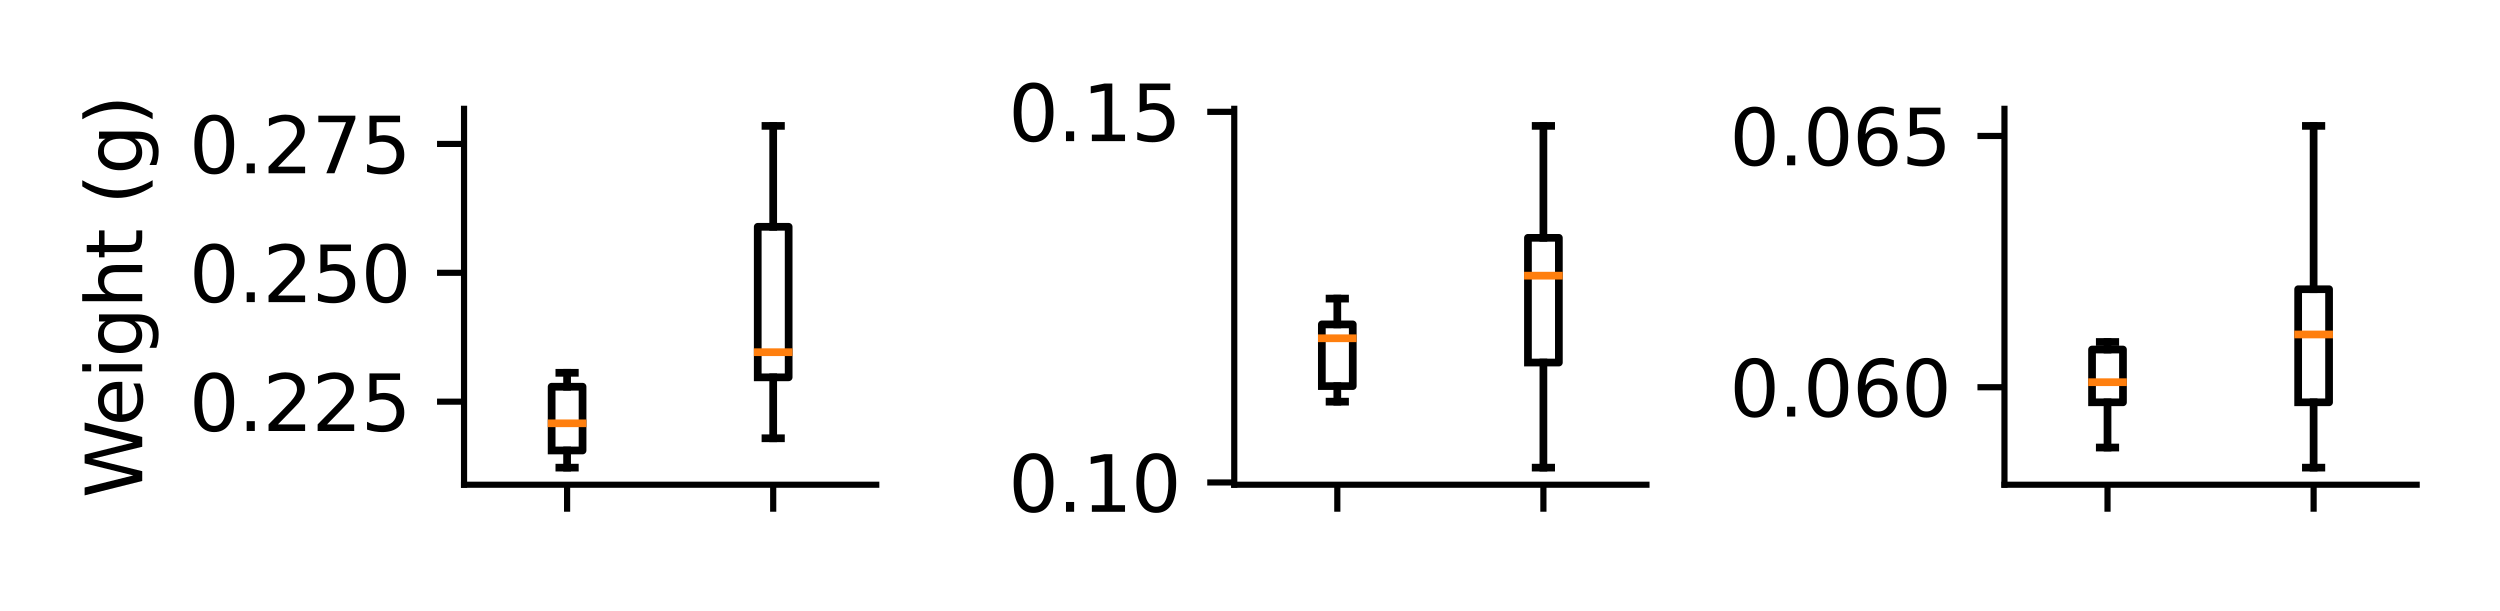 <?xml version="1.0" encoding="utf-8" standalone="no"?>
<!DOCTYPE svg PUBLIC "-//W3C//DTD SVG 1.1//EN"
  "http://www.w3.org/Graphics/SVG/1.1/DTD/svg11.dtd">
<svg xmlns:xlink="http://www.w3.org/1999/xlink" width="324pt" height="79.2pt" viewBox="0 0 324 79.2" xmlns="http://www.w3.org/2000/svg" version="1.1">
 <defs>
  <style type="text/css">*{stroke-linejoin: round; stroke-linecap: butt}</style>
 </defs>
 <g id="figure_1">
  <g id="patch_1">
   <path d="M 0 79.2 
L 324 79.2 
L 324 0 
L 0 0 
z
" style="fill: #ffffff"/>
  </g>
  <g id="axes_1">
   <g id="patch_2">
    <path d="M 60.14 62.82 
L 113.562 62.82 
L 113.562 14.102 
L 60.14 14.102 
z
" style="fill: #ffffff"/>
   </g>
   <g id="matplotlib.axis_1">
    <g id="xtick_1">
     <g id="line2d_1">
      <defs>
       <path id="m1ef69d91f6" d="M 0 0 
L 0 3.5 
" style="stroke: #000000; stroke-width: 0.8"/>
      </defs>
      <g>
       <use xlink:href="#m1ef69d91f6" x="73.495" y="62.82" style="stroke: #000000; stroke-width: 0.8"/>
      </g>
     </g>
    </g>
    <g id="xtick_2">
     <g id="line2d_2">
      <g>
       <use xlink:href="#m1ef69d91f6" x="100.206" y="62.82" style="stroke: #000000; stroke-width: 0.8"/>
      </g>
     </g>
    </g>
   </g>
   <g id="matplotlib.axis_2">
    <g id="ytick_1">
     <g id="line2d_3">
      <defs>
       <path id="m8d8b63a827" d="M 0 0 
L -3.5 0 
" style="stroke: #000000; stroke-width: 0.8"/>
      </defs>
      <g>
       <use xlink:href="#m8d8b63a827" x="60.14" y="52.055" style="stroke: #000000; stroke-width: 0.8"/>
      </g>
     </g>
     <g id="text_1">
      <!-- 0.225 -->
      <g transform="translate(24.512 55.854) scale(0.1 -0.1)">
       <defs>
        <path id="DejaVuSans-30" d="M 2034 4250 
Q 1547 4250 1301 3770 
Q 1056 3291 1056 2328 
Q 1056 1369 1301 889 
Q 1547 409 2034 409 
Q 2525 409 2770 889 
Q 3016 1369 3016 2328 
Q 3016 3291 2770 3770 
Q 2525 4250 2034 4250 
z
M 2034 4750 
Q 2819 4750 3233 4129 
Q 3647 3509 3647 2328 
Q 3647 1150 3233 529 
Q 2819 -91 2034 -91 
Q 1250 -91 836 529 
Q 422 1150 422 2328 
Q 422 3509 836 4129 
Q 1250 4750 2034 4750 
z
" transform="scale(0.016)"/>
        <path id="DejaVuSans-2e" d="M 684 794 
L 1344 794 
L 1344 0 
L 684 0 
L 684 794 
z
" transform="scale(0.016)"/>
        <path id="DejaVuSans-32" d="M 1228 531 
L 3431 531 
L 3431 0 
L 469 0 
L 469 531 
Q 828 903 1448 1529 
Q 2069 2156 2228 2338 
Q 2531 2678 2651 2914 
Q 2772 3150 2772 3378 
Q 2772 3750 2511 3984 
Q 2250 4219 1831 4219 
Q 1534 4219 1204 4116 
Q 875 4013 500 3803 
L 500 4441 
Q 881 4594 1212 4672 
Q 1544 4750 1819 4750 
Q 2544 4750 2975 4387 
Q 3406 4025 3406 3419 
Q 3406 3131 3298 2873 
Q 3191 2616 2906 2266 
Q 2828 2175 2409 1742 
Q 1991 1309 1228 531 
z
" transform="scale(0.016)"/>
        <path id="DejaVuSans-35" d="M 691 4666 
L 3169 4666 
L 3169 4134 
L 1269 4134 
L 1269 2991 
Q 1406 3038 1543 3061 
Q 1681 3084 1819 3084 
Q 2600 3084 3056 2656 
Q 3513 2228 3513 1497 
Q 3513 744 3044 326 
Q 2575 -91 1722 -91 
Q 1428 -91 1123 -41 
Q 819 9 494 109 
L 494 744 
Q 775 591 1075 516 
Q 1375 441 1709 441 
Q 2250 441 2565 725 
Q 2881 1009 2881 1497 
Q 2881 1984 2565 2268 
Q 2250 2553 1709 2553 
Q 1456 2553 1204 2497 
Q 953 2441 691 2322 
L 691 4666 
z
" transform="scale(0.016)"/>
       </defs>
       <use xlink:href="#DejaVuSans-30"/>
       <use xlink:href="#DejaVuSans-2e" x="63.623"/>
       <use xlink:href="#DejaVuSans-32" x="95.41"/>
       <use xlink:href="#DejaVuSans-32" x="159.033"/>
       <use xlink:href="#DejaVuSans-35" x="222.656"/>
      </g>
     </g>
    </g>
    <g id="ytick_2">
     <g id="line2d_4">
      <g>
       <use xlink:href="#m8d8b63a827" x="60.14" y="35.355" style="stroke: #000000; stroke-width: 0.8"/>
      </g>
     </g>
     <g id="text_2">
      <!-- 0.250 -->
      <g transform="translate(24.512 39.154) scale(0.1 -0.1)">
       <use xlink:href="#DejaVuSans-30"/>
       <use xlink:href="#DejaVuSans-2e" x="63.623"/>
       <use xlink:href="#DejaVuSans-32" x="95.41"/>
       <use xlink:href="#DejaVuSans-35" x="159.033"/>
       <use xlink:href="#DejaVuSans-30" x="222.656"/>
      </g>
     </g>
    </g>
    <g id="ytick_3">
     <g id="line2d_5">
      <g>
       <use xlink:href="#m8d8b63a827" x="60.14" y="18.655" style="stroke: #000000; stroke-width: 0.8"/>
      </g>
     </g>
     <g id="text_3">
      <!-- 0.275 -->
      <g transform="translate(24.512 22.454) scale(0.1 -0.1)">
       <defs>
        <path id="DejaVuSans-37" d="M 525 4666 
L 3525 4666 
L 3525 4397 
L 1831 0 
L 1172 0 
L 2766 4134 
L 525 4134 
L 525 4666 
z
" transform="scale(0.016)"/>
       </defs>
       <use xlink:href="#DejaVuSans-30"/>
       <use xlink:href="#DejaVuSans-2e" x="63.623"/>
       <use xlink:href="#DejaVuSans-32" x="95.41"/>
       <use xlink:href="#DejaVuSans-37" x="159.033"/>
       <use xlink:href="#DejaVuSans-35" x="222.656"/>
      </g>
     </g>
    </g>
    <g id="text_4">
     <!-- Weight (g) -->
     <g transform="translate(18.432 64.545) rotate(-90) scale(0.1 -0.1)">
      <defs>
       <path id="DejaVuSans-57" d="M 213 4666 
L 850 4666 
L 1831 722 
L 2809 4666 
L 3519 4666 
L 4500 722 
L 5478 4666 
L 6119 4666 
L 4947 0 
L 4153 0 
L 3169 4050 
L 2175 0 
L 1381 0 
L 213 4666 
z
" transform="scale(0.016)"/>
       <path id="DejaVuSans-65" d="M 3597 1894 
L 3597 1613 
L 953 1613 
Q 991 1019 1311 708 
Q 1631 397 2203 397 
Q 2534 397 2845 478 
Q 3156 559 3463 722 
L 3463 178 
Q 3153 47 2828 -22 
Q 2503 -91 2169 -91 
Q 1331 -91 842 396 
Q 353 884 353 1716 
Q 353 2575 817 3079 
Q 1281 3584 2069 3584 
Q 2775 3584 3186 3129 
Q 3597 2675 3597 1894 
z
M 3022 2063 
Q 3016 2534 2758 2815 
Q 2500 3097 2075 3097 
Q 1594 3097 1305 2825 
Q 1016 2553 972 2059 
L 3022 2063 
z
" transform="scale(0.016)"/>
       <path id="DejaVuSans-69" d="M 603 3500 
L 1178 3500 
L 1178 0 
L 603 0 
L 603 3500 
z
M 603 4863 
L 1178 4863 
L 1178 4134 
L 603 4134 
L 603 4863 
z
" transform="scale(0.016)"/>
       <path id="DejaVuSans-67" d="M 2906 1791 
Q 2906 2416 2648 2759 
Q 2391 3103 1925 3103 
Q 1463 3103 1205 2759 
Q 947 2416 947 1791 
Q 947 1169 1205 825 
Q 1463 481 1925 481 
Q 2391 481 2648 825 
Q 2906 1169 2906 1791 
z
M 3481 434 
Q 3481 -459 3084 -895 
Q 2688 -1331 1869 -1331 
Q 1566 -1331 1297 -1286 
Q 1028 -1241 775 -1147 
L 775 -588 
Q 1028 -725 1275 -790 
Q 1522 -856 1778 -856 
Q 2344 -856 2625 -561 
Q 2906 -266 2906 331 
L 2906 616 
Q 2728 306 2450 153 
Q 2172 0 1784 0 
Q 1141 0 747 490 
Q 353 981 353 1791 
Q 353 2603 747 3093 
Q 1141 3584 1784 3584 
Q 2172 3584 2450 3431 
Q 2728 3278 2906 2969 
L 2906 3500 
L 3481 3500 
L 3481 434 
z
" transform="scale(0.016)"/>
       <path id="DejaVuSans-68" d="M 3513 2113 
L 3513 0 
L 2938 0 
L 2938 2094 
Q 2938 2591 2744 2837 
Q 2550 3084 2163 3084 
Q 1697 3084 1428 2787 
Q 1159 2491 1159 1978 
L 1159 0 
L 581 0 
L 581 4863 
L 1159 4863 
L 1159 2956 
Q 1366 3272 1645 3428 
Q 1925 3584 2291 3584 
Q 2894 3584 3203 3211 
Q 3513 2838 3513 2113 
z
" transform="scale(0.016)"/>
       <path id="DejaVuSans-74" d="M 1172 4494 
L 1172 3500 
L 2356 3500 
L 2356 3053 
L 1172 3053 
L 1172 1153 
Q 1172 725 1289 603 
Q 1406 481 1766 481 
L 2356 481 
L 2356 0 
L 1766 0 
Q 1100 0 847 248 
Q 594 497 594 1153 
L 594 3053 
L 172 3053 
L 172 3500 
L 594 3500 
L 594 4494 
L 1172 4494 
z
" transform="scale(0.016)"/>
       <path id="DejaVuSans-20" transform="scale(0.016)"/>
       <path id="DejaVuSans-28" d="M 1984 4856 
Q 1566 4138 1362 3434 
Q 1159 2731 1159 2009 
Q 1159 1288 1364 580 
Q 1569 -128 1984 -844 
L 1484 -844 
Q 1016 -109 783 600 
Q 550 1309 550 2009 
Q 550 2706 781 3412 
Q 1013 4119 1484 4856 
L 1984 4856 
z
" transform="scale(0.016)"/>
       <path id="DejaVuSans-29" d="M 513 4856 
L 1013 4856 
Q 1481 4119 1714 3412 
Q 1947 2706 1947 2009 
Q 1947 1309 1714 600 
Q 1481 -109 1013 -844 
L 513 -844 
Q 928 -128 1133 580 
Q 1338 1288 1338 2009 
Q 1338 2731 1133 3434 
Q 928 4138 513 4856 
z
" transform="scale(0.016)"/>
      </defs>
      <use xlink:href="#DejaVuSans-57"/>
      <use xlink:href="#DejaVuSans-65" x="93.002"/>
      <use xlink:href="#DejaVuSans-69" x="154.525"/>
      <use xlink:href="#DejaVuSans-67" x="182.309"/>
      <use xlink:href="#DejaVuSans-68" x="245.785"/>
      <use xlink:href="#DejaVuSans-74" x="309.164"/>
      <use xlink:href="#DejaVuSans-20" x="348.373"/>
      <use xlink:href="#DejaVuSans-28" x="380.16"/>
      <use xlink:href="#DejaVuSans-67" x="419.174"/>
      <use xlink:href="#DejaVuSans-29" x="482.65"/>
     </g>
    </g>
   </g>
   <g id="line2d_6">
    <path d="M 71.492 58.384 
L 75.499 58.384 
L 75.499 50.118 
L 71.492 50.118 
L 71.492 58.384 
" clip-path="url(#p8a6ea2daf0)" style="fill: none; stroke: #000000; stroke-linecap: square"/>
   </g>
   <g id="line2d_7">
    <path d="M 73.495 58.384 
L 73.495 60.605 
" clip-path="url(#p8a6ea2daf0)" style="fill: none; stroke: #000000; stroke-linecap: square"/>
   </g>
   <g id="line2d_8">
    <path d="M 73.495 50.118 
L 73.495 48.314 
" clip-path="url(#p8a6ea2daf0)" style="fill: none; stroke: #000000; stroke-linecap: square"/>
   </g>
   <g id="line2d_9">
    <path d="M 72.494 60.605 
L 74.497 60.605 
" clip-path="url(#p8a6ea2daf0)" style="fill: none; stroke: #000000; stroke-linecap: square"/>
   </g>
   <g id="line2d_10">
    <path d="M 72.494 48.314 
L 74.497 48.314 
" clip-path="url(#p8a6ea2daf0)" style="fill: none; stroke: #000000; stroke-linecap: square"/>
   </g>
   <g id="line2d_11">
    <path d="M 98.203 48.899 
L 102.21 48.899 
L 102.21 29.393 
L 98.203 29.393 
L 98.203 48.899 
" clip-path="url(#p8a6ea2daf0)" style="fill: none; stroke: #000000; stroke-linecap: square"/>
   </g>
   <g id="line2d_12">
    <path d="M 100.206 48.899 
L 100.206 56.798 
" clip-path="url(#p8a6ea2daf0)" style="fill: none; stroke: #000000; stroke-linecap: square"/>
   </g>
   <g id="line2d_13">
    <path d="M 100.206 29.393 
L 100.206 16.317 
" clip-path="url(#p8a6ea2daf0)" style="fill: none; stroke: #000000; stroke-linecap: square"/>
   </g>
   <g id="line2d_14">
    <path d="M 99.205 56.798 
L 101.208 56.798 
" clip-path="url(#p8a6ea2daf0)" style="fill: none; stroke: #000000; stroke-linecap: square"/>
   </g>
   <g id="line2d_15">
    <path d="M 99.205 16.317 
L 101.208 16.317 
" clip-path="url(#p8a6ea2daf0)" style="fill: none; stroke: #000000; stroke-linecap: square"/>
   </g>
   <g id="line2d_16">
    <path d="M 71.492 54.86 
L 75.499 54.86 
" clip-path="url(#p8a6ea2daf0)" style="fill: none; stroke: #ff7f0e; stroke-linecap: square"/>
   </g>
   <g id="line2d_17">
    <path d="M 98.203 45.642 
L 102.21 45.642 
" clip-path="url(#p8a6ea2daf0)" style="fill: none; stroke: #ff7f0e; stroke-linecap: square"/>
   </g>
   <g id="patch_3">
    <path d="M 60.14 62.82 
L 60.14 14.102 
" style="fill: none; stroke: #000000; stroke-width: 0.8; stroke-linejoin: miter; stroke-linecap: square"/>
   </g>
   <g id="patch_4">
    <path d="M 60.14 62.82 
L 113.562 62.82 
" style="fill: none; stroke: #000000; stroke-width: 0.8; stroke-linejoin: miter; stroke-linecap: square"/>
   </g>
  </g>
  <g id="axes_2">
   <g id="patch_5">
    <path d="M 159.959 62.82 
L 213.381 62.82 
L 213.381 14.102 
L 159.959 14.102 
z
" style="fill: #ffffff"/>
   </g>
   <g id="matplotlib.axis_3">
    <g id="xtick_3">
     <g id="line2d_18">
      <g>
       <use xlink:href="#m1ef69d91f6" x="173.315" y="62.82" style="stroke: #000000; stroke-width: 0.8"/>
      </g>
     </g>
    </g>
    <g id="xtick_4">
     <g id="line2d_19">
      <g>
       <use xlink:href="#m1ef69d91f6" x="200.025" y="62.82" style="stroke: #000000; stroke-width: 0.8"/>
      </g>
     </g>
    </g>
   </g>
   <g id="matplotlib.axis_4">
    <g id="ytick_4">
     <g id="line2d_20">
      <g>
       <use xlink:href="#m8d8b63a827" x="159.959" y="62.527" style="stroke: #000000; stroke-width: 0.8"/>
      </g>
     </g>
     <g id="text_5">
      <!-- 0.10 -->
      <g transform="translate(130.694 66.326) scale(0.1 -0.1)">
       <defs>
        <path id="DejaVuSans-31" d="M 794 531 
L 1825 531 
L 1825 4091 
L 703 3866 
L 703 4441 
L 1819 4666 
L 2450 4666 
L 2450 531 
L 3481 531 
L 3481 0 
L 794 0 
L 794 531 
z
" transform="scale(0.016)"/>
       </defs>
       <use xlink:href="#DejaVuSans-30"/>
       <use xlink:href="#DejaVuSans-2e" x="63.623"/>
       <use xlink:href="#DejaVuSans-31" x="95.41"/>
       <use xlink:href="#DejaVuSans-30" x="159.033"/>
      </g>
     </g>
    </g>
    <g id="ytick_5">
     <g id="line2d_21">
      <g>
       <use xlink:href="#m8d8b63a827" x="159.959" y="14.492" style="stroke: #000000; stroke-width: 0.8"/>
      </g>
     </g>
     <g id="text_6">
      <!-- 0.15 -->
      <g transform="translate(130.694 18.291) scale(0.1 -0.1)">
       <use xlink:href="#DejaVuSans-30"/>
       <use xlink:href="#DejaVuSans-2e" x="63.623"/>
       <use xlink:href="#DejaVuSans-31" x="95.41"/>
       <use xlink:href="#DejaVuSans-35" x="159.033"/>
      </g>
     </g>
    </g>
   </g>
   <g id="line2d_22">
    <path d="M 171.311 50.038 
L 175.318 50.038 
L 175.318 42.04 
L 171.311 42.04 
L 171.311 50.038 
" clip-path="url(#pd201bfdca2)" style="fill: none; stroke: #000000; stroke-linecap: square"/>
   </g>
   <g id="line2d_23">
    <path d="M 173.315 50.038 
L 173.315 52.055 
" clip-path="url(#pd201bfdca2)" style="fill: none; stroke: #000000; stroke-linecap: square"/>
   </g>
   <g id="line2d_24">
    <path d="M 173.315 42.04 
L 173.315 38.701 
" clip-path="url(#pd201bfdca2)" style="fill: none; stroke: #000000; stroke-linecap: square"/>
   </g>
   <g id="line2d_25">
    <path d="M 172.313 52.055 
L 174.316 52.055 
" clip-path="url(#pd201bfdca2)" style="fill: none; stroke: #000000; stroke-linecap: square"/>
   </g>
   <g id="line2d_26">
    <path d="M 172.313 38.701 
L 174.316 38.701 
" clip-path="url(#pd201bfdca2)" style="fill: none; stroke: #000000; stroke-linecap: square"/>
   </g>
   <g id="line2d_27">
    <path d="M 198.022 46.987 
L 202.029 46.987 
L 202.029 30.823 
L 198.022 30.823 
L 198.022 46.987 
" clip-path="url(#pd201bfdca2)" style="fill: none; stroke: #000000; stroke-linecap: square"/>
   </g>
   <g id="line2d_28">
    <path d="M 200.025 46.987 
L 200.025 60.605 
" clip-path="url(#pd201bfdca2)" style="fill: none; stroke: #000000; stroke-linecap: square"/>
   </g>
   <g id="line2d_29">
    <path d="M 200.025 30.823 
L 200.025 16.317 
" clip-path="url(#pd201bfdca2)" style="fill: none; stroke: #000000; stroke-linecap: square"/>
   </g>
   <g id="line2d_30">
    <path d="M 199.024 60.605 
L 201.027 60.605 
" clip-path="url(#pd201bfdca2)" style="fill: none; stroke: #000000; stroke-linecap: square"/>
   </g>
   <g id="line2d_31">
    <path d="M 199.024 16.317 
L 201.027 16.317 
" clip-path="url(#pd201bfdca2)" style="fill: none; stroke: #000000; stroke-linecap: square"/>
   </g>
   <g id="line2d_32">
    <path d="M 171.311 43.841 
L 175.318 43.841 
" clip-path="url(#pd201bfdca2)" style="fill: none; stroke: #ff7f0e; stroke-linecap: square"/>
   </g>
   <g id="line2d_33">
    <path d="M 198.022 35.723 
L 202.029 35.723 
" clip-path="url(#pd201bfdca2)" style="fill: none; stroke: #ff7f0e; stroke-linecap: square"/>
   </g>
   <g id="patch_6">
    <path d="M 159.959 62.82 
L 159.959 14.102 
" style="fill: none; stroke: #000000; stroke-width: 0.8; stroke-linejoin: miter; stroke-linecap: square"/>
   </g>
   <g id="patch_7">
    <path d="M 159.959 62.82 
L 213.381 62.82 
" style="fill: none; stroke: #000000; stroke-width: 0.8; stroke-linejoin: miter; stroke-linecap: square"/>
   </g>
  </g>
  <g id="axes_3">
   <g id="patch_8">
    <path d="M 259.778 62.82 
L 313.2 62.82 
L 313.2 14.102 
L 259.778 14.102 
z
" style="fill: #ffffff"/>
   </g>
   <g id="matplotlib.axis_5">
    <g id="xtick_5">
     <g id="line2d_34">
      <g>
       <use xlink:href="#m1ef69d91f6" x="273.134" y="62.82" style="stroke: #000000; stroke-width: 0.8"/>
      </g>
     </g>
    </g>
    <g id="xtick_6">
     <g id="line2d_35">
      <g>
       <use xlink:href="#m1ef69d91f6" x="299.845" y="62.82" style="stroke: #000000; stroke-width: 0.8"/>
      </g>
     </g>
    </g>
   </g>
   <g id="matplotlib.axis_6">
    <g id="ytick_6">
     <g id="line2d_36">
      <g>
       <use xlink:href="#m8d8b63a827" x="259.778" y="50.184" style="stroke: #000000; stroke-width: 0.8"/>
      </g>
     </g>
     <g id="text_7">
      <!-- 0.060 -->
      <g transform="translate(224.15 53.984) scale(0.1 -0.1)">
       <defs>
        <path id="DejaVuSans-36" d="M 2113 2584 
Q 1688 2584 1439 2293 
Q 1191 2003 1191 1497 
Q 1191 994 1439 701 
Q 1688 409 2113 409 
Q 2538 409 2786 701 
Q 3034 994 3034 1497 
Q 3034 2003 2786 2293 
Q 2538 2584 2113 2584 
z
M 3366 4563 
L 3366 3988 
Q 3128 4100 2886 4159 
Q 2644 4219 2406 4219 
Q 1781 4219 1451 3797 
Q 1122 3375 1075 2522 
Q 1259 2794 1537 2939 
Q 1816 3084 2150 3084 
Q 2853 3084 3261 2657 
Q 3669 2231 3669 1497 
Q 3669 778 3244 343 
Q 2819 -91 2113 -91 
Q 1303 -91 875 529 
Q 447 1150 447 2328 
Q 447 3434 972 4092 
Q 1497 4750 2381 4750 
Q 2619 4750 2861 4703 
Q 3103 4656 3366 4563 
z
" transform="scale(0.016)"/>
       </defs>
       <use xlink:href="#DejaVuSans-30"/>
       <use xlink:href="#DejaVuSans-2e" x="63.623"/>
       <use xlink:href="#DejaVuSans-30" x="95.41"/>
       <use xlink:href="#DejaVuSans-36" x="159.033"/>
       <use xlink:href="#DejaVuSans-30" x="222.656"/>
      </g>
     </g>
    </g>
    <g id="ytick_7">
     <g id="line2d_37">
      <g>
       <use xlink:href="#m8d8b63a827" x="259.778" y="17.619" style="stroke: #000000; stroke-width: 0.8"/>
      </g>
     </g>
     <g id="text_8">
      <!-- 0.065 -->
      <g transform="translate(224.15 21.419) scale(0.1 -0.1)">
       <use xlink:href="#DejaVuSans-30"/>
       <use xlink:href="#DejaVuSans-2e" x="63.623"/>
       <use xlink:href="#DejaVuSans-30" x="95.41"/>
       <use xlink:href="#DejaVuSans-36" x="159.033"/>
       <use xlink:href="#DejaVuSans-35" x="222.656"/>
      </g>
     </g>
    </g>
   </g>
   <g id="line2d_38">
    <path d="M 271.13 52.138 
L 275.137 52.138 
L 275.137 45.3 
L 271.13 45.3 
L 271.13 52.138 
" clip-path="url(#p681464ca57)" style="fill: none; stroke: #000000; stroke-linecap: square"/>
   </g>
   <g id="line2d_39">
    <path d="M 273.134 52.138 
L 273.134 58 
" clip-path="url(#p681464ca57)" style="fill: none; stroke: #000000; stroke-linecap: square"/>
   </g>
   <g id="line2d_40">
    <path d="M 273.134 45.3 
L 273.134 44.323 
" clip-path="url(#p681464ca57)" style="fill: none; stroke: #000000; stroke-linecap: square"/>
   </g>
   <g id="line2d_41">
    <path d="M 272.132 58 
L 274.135 58 
" clip-path="url(#p681464ca57)" style="fill: none; stroke: #000000; stroke-linecap: square"/>
   </g>
   <g id="line2d_42">
    <path d="M 272.132 44.323 
L 274.135 44.323 
" clip-path="url(#p681464ca57)" style="fill: none; stroke: #000000; stroke-linecap: square"/>
   </g>
   <g id="line2d_43">
    <path d="M 297.841 52.138 
L 301.848 52.138 
L 301.848 37.484 
L 297.841 37.484 
L 297.841 52.138 
" clip-path="url(#p681464ca57)" style="fill: none; stroke: #000000; stroke-linecap: square"/>
   </g>
   <g id="line2d_44">
    <path d="M 299.845 52.138 
L 299.845 60.605 
" clip-path="url(#p681464ca57)" style="fill: none; stroke: #000000; stroke-linecap: square"/>
   </g>
   <g id="line2d_45">
    <path d="M 299.845 37.484 
L 299.845 16.317 
" clip-path="url(#p681464ca57)" style="fill: none; stroke: #000000; stroke-linecap: square"/>
   </g>
   <g id="line2d_46">
    <path d="M 298.843 60.605 
L 300.846 60.605 
" clip-path="url(#p681464ca57)" style="fill: none; stroke: #000000; stroke-linecap: square"/>
   </g>
   <g id="line2d_47">
    <path d="M 298.843 16.317 
L 300.846 16.317 
" clip-path="url(#p681464ca57)" style="fill: none; stroke: #000000; stroke-linecap: square"/>
   </g>
   <g id="line2d_48">
    <path d="M 271.13 49.533 
L 275.137 49.533 
" clip-path="url(#p681464ca57)" style="fill: none; stroke: #ff7f0e; stroke-linecap: square"/>
   </g>
   <g id="line2d_49">
    <path d="M 297.841 43.346 
L 301.848 43.346 
" clip-path="url(#p681464ca57)" style="fill: none; stroke: #ff7f0e; stroke-linecap: square"/>
   </g>
   <g id="patch_9">
    <path d="M 259.778 62.82 
L 259.778 14.102 
" style="fill: none; stroke: #000000; stroke-width: 0.8; stroke-linejoin: miter; stroke-linecap: square"/>
   </g>
   <g id="patch_10">
    <path d="M 259.778 62.82 
L 313.2 62.82 
" style="fill: none; stroke: #000000; stroke-width: 0.8; stroke-linejoin: miter; stroke-linecap: square"/>
   </g>
  </g>
 </g>
 <defs>
  <clipPath id="p8a6ea2daf0">
   <rect x="60.14" y="14.102" width="53.422" height="48.717"/>
  </clipPath>
  <clipPath id="pd201bfdca2">
   <rect x="159.959" y="14.102" width="53.422" height="48.717"/>
  </clipPath>
  <clipPath id="p681464ca57">
   <rect x="259.778" y="14.102" width="53.422" height="48.717"/>
  </clipPath>
 </defs>
</svg>
